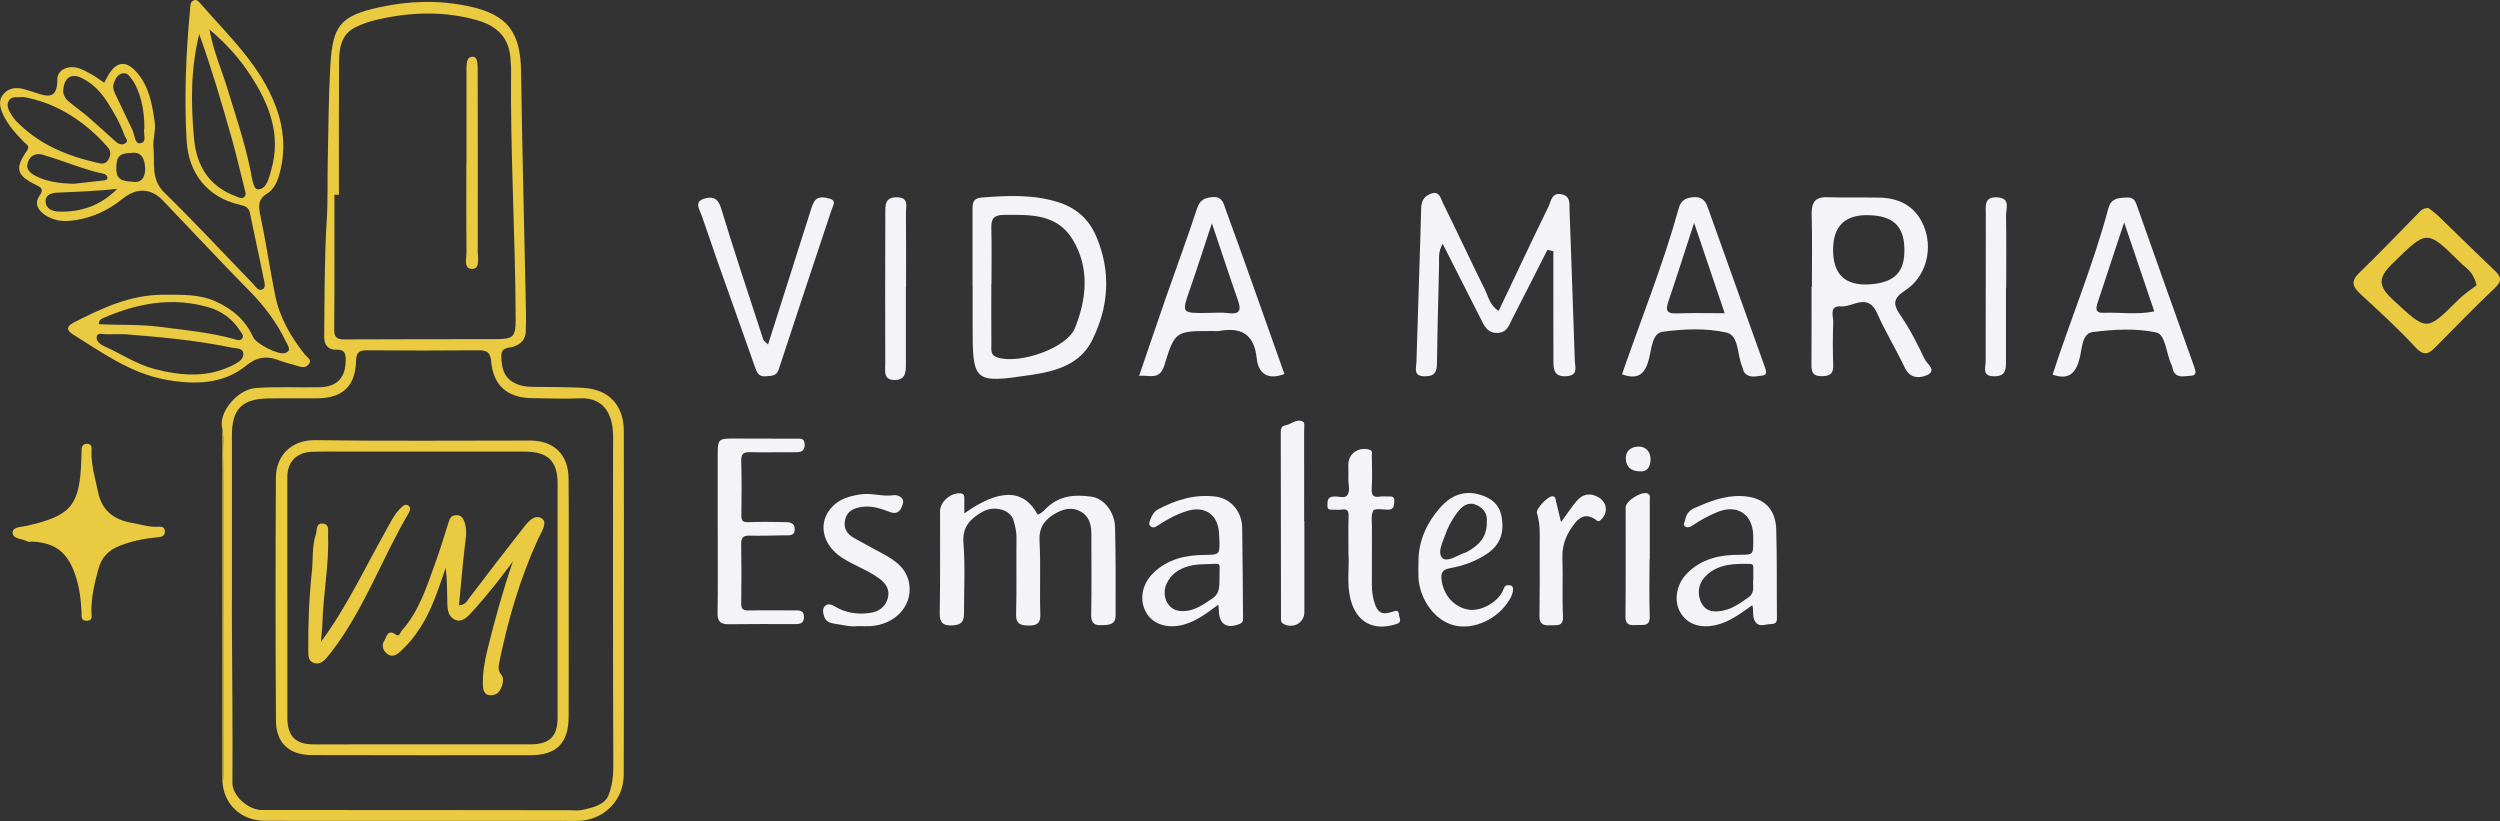 <?xml version="1.0" encoding="UTF-8"?>
<svg id="Camada_2" data-name="Camada 2" xmlns="http://www.w3.org/2000/svg" viewBox="0 0 1012.73 332.57">
  <rect x="0" y="0" width="1012.73" height="332.57" fill="#333333" stroke="none"/>
  <defs>
    <style>
      .cls-1 {
        fill: #eaca41;
      }

      .cls-1, .cls-2 {
        stroke-width: 0px;
      }

      .cls-2 {
        fill: #f4f4f8;
      }
    </style>
  </defs>
  <g id="Camada_1-2" data-name="Camada 1">
    <g>
      <path class="cls-1" d="M90.1,174c-1.98-6.95,6.22-16.29,13.48-16.82,8.66-.62,17.31-.14,25.97-.32,6.86-.14,10.33-3.74,10.49-10.55.07-2.87-.25-4.81-3.89-4.66-3.26.13-4.86-2.05-4.82-5.11.17-15.8.06-31.6,1.03-47.4.5-8.14.24-16.32.42-24.47.28-12.65.32-25.32,1.03-37.95.92-16.45,4.02-20.27,19.9-23.78,11.93-2.63,24.12-2.98,36.18-.41,15.71,3.35,20.97,10.43,21.2,26.5.47,32.3,1.31,64.6,1.97,96.9.06,2.83.05,5.67-.08,8.49-.13,2.99-1.84,4.81-4.59,5.88-2.1.82-5.41.14-5.31,3.93.11,4.07.64,8,4.51,10.44,2.48,1.56,5.25,2,8.13,2.04,6.83.11,13.66.04,20.48.4,10.37.54,16.47,7,16.5,17.38.07,25.65.04,51.3.03,76.95,0,20.82.03,41.64-.06,62.46-.04,10.51-8.37,18.64-18.92,18.64-42.14,0-84.28,0-126.43-.03-9.84,0-17.02-7-17.23-16.56.96-.3.49-1.09.49-1.65.02-39.39.08-78.78-.02-118.17-.02-7.38.63-14.78-.46-22.14ZM93.91,244.3h.02c0,2,0,4,0,5.99.11,22.31.35,44.62.23,66.92-.03,5.26,6.54,10.92,11.87,10.92,41.46-.02,82.92.04,124.39.08,1.83,0,3.73.26,5.48-.12,4.13-.91,8.98-1.96,10.59-5.93,1.39-3.43,1.98-7.51,1.96-11.6-.18-42.63-.11-85.26-.11-127.88,0-2.83.14-5.68-.1-8.49-.69-7.97-4.9-13.21-13.26-12.83-6.48.29-12.99,0-19.48-.08-9.94-.12-15.66-5.06-16.53-14.88-.31-3.5-1.61-4.53-4.92-4.5-15.15.12-30.31.14-45.46,0-3.28-.03-4.25,1-4.34,4.26-.28,10.24-5.4,15.09-15.65,15.2-6.66.07-13.32-.07-19.98.04-10.62.17-14.68,4.37-14.68,14.97,0,22.65,0,45.29,0,67.94ZM137.31,78.89c-.62,0-1.24,0-1.85,0,0,18.14.09,36.29-.08,54.43-.03,3.41,1.1,4.19,4.29,4.17,20.48-.13,40.96-.06,61.44-.11,6.8-.01,7.8-1.02,7.78-7.83-.08-33.96-2.25-67.89-1.85-101.87.01-1-.17-1.99-.2-2.99-.26-9.12-5.24-14.17-13.76-16.55-13.31-3.73-26.61-3.28-39.92-.27-3.22.73-6.46,1.78-9.38,3.28-5.77,2.97-6.39,8.7-6.43,14.29-.13,17.81-.05,35.63-.05,53.44Z"/>
      <path class="cls-1" d="M42.21,33.55c.76-1.41,1.25-2.47,1.86-3.45,3.25-5.26,7.03-5.61,11.23-.91,5.14,5.76,6.34,13.06,7.38,20.3.49,3.41-.84,7.15-.51,10.28.63,6.09-1.2,12.75,4.36,18.19,12.25,11.98,23.92,24.56,35.86,36.87,1.1,1.13,2.19,3.29,3.93,2.41,1.6-.81.73-3.09.45-4.53-1.71-8.78-3.73-17.51-5.48-26.29-.5-2.5-2.06-3-4.17-3.48-12.89-2.9-20.74-12.6-21.51-25.8-1.04-17.84-.27-35.61,1.38-53.36.12-1.32-.05-2.82,1.32-3.56,1.34-.72,2.2.41,2.93,1.25,11.41,13.16,24.47,25.13,30.64,42.1,3.27,8.98,3.87,18.09,1.2,27.36-.86,2.99-2.28,5.88-4.77,7.4-4.02,2.45-3.6,5.32-2.79,9.21,2.25,10.71,3.81,21.57,5.99,32.3,1.82,8.96,6.36,16.68,12.01,23.8.82,1.03,2.78,2.02,1.74,3.67-1.14,1.81-3.04,1.54-4.92.88-2.16-.76-4.48-1.1-6.59-1.96-5.17-2.09-9.15-2.07-14.2,2-9.36,7.54-20.99,7.66-32.41,5.58-14.25-2.59-25.78-10.99-37.72-18.42-2.72-1.69-2.3-3.32.36-4.68,11.52-5.9,23.13-11.36,36.55-11.32,7.17.02,14.33-.3,21.05,2.73,6.7,3.03,12.07,7.51,15.14,14.42,1.23,2.77,10.29,7.39,12.97,6.47,2.82-.97,1.15-2.93.44-4.42-3.69-7.7-8.67-14.42-14.69-20.54-11.91-12.09-23.48-24.52-35.22-36.79-4.87-5.09-10.73-5.32-16.37-.73-6.22,5.06-13.27,8.14-21.27,8.93-3.59.35-7.02-.31-10.02-2.29-2.94-1.94-4.63-4.66-2.29-8,1.77-2.53.62-3.23-1.52-4.28-7.83-3.82-8.65-6.58-3.72-13.69,1.48-2.13-.08-2.58-.99-3.52-3.37-3.47-6.65-6.99-8.67-11.47-1.3-2.89-1.95-5.84.48-8.38,2.48-2.61,5.75-2.49,8.85-1.46,1.24.41,2.51.71,3.72,1.13,5.18,1.79,9,2.71,9.01-5.32,0-4.22,4.94-6.01,9.18-4.36,1.69.66,3.32,1.52,4.89,2.43,1.57.91,3.03,2.01,4.93,3.28ZM80.7,13.8c-3.57,14.49-3.34,28.33-2.12,42.16.97,11.09,6.01,19.55,17.01,23.56,1.09.4,2.21,1.2,3.27.35,1.08-.87.55-2.07.25-3.22-1.74-6.74-3.23-13.55-5.13-20.25-3.98-14.01-8.05-28.01-13.28-42.61ZM84.83,11.92c1.7,9.12,4.91,16.22,7.17,23.58,3.35,10.9,6.99,21.72,9.35,32.9.65,3.07,1.14,8.31,3.1,8.3,3.63-.02,4.5-4.64,5.45-7.96,4.06-14.18-.82-26.53-8.35-38.11-4.3-6.61-9.49-12.6-16.72-18.71ZM50.67,135.39c-2.09,0-4.75-.06-7.41.03-1.41.05-3.57-.84-4.03.75-.52,1.82,1.28,3.35,2.9,4.05,6.83,2.96,13.02,7.33,20.34,9.23,11.04,2.86,21.96,3.77,32.49-1.85,1.74-.93,3.74-2.15,3.61-4.3-.15-2.44-2.82-2.1-4.37-2.42-14.17-2.95-28.55-4.31-43.55-5.48ZM9.52,39.31c-2.47.24-4.87-.52-6,1.54-1.16,2.11.23,4.13,1.34,5.98.43.71.92,1.4,1.49,1.99,9.22,9.67,20.97,14.44,33.7,17.28,1.72.38,3.24.09,4.1-1.86.76-1.71.76-3.21-.5-4.6-1.45-1.6-2.9-3.21-4.46-4.69-8.56-8.1-18.43-13.69-29.66-15.65ZM40.01,131.32c8.34.45,16.47,0,24.6,1.07,10.05,1.31,20.15,2.19,29.97,4.9,1.15.32,2.79,1.08,3.64-.35.66-1.11-.53-2.2-1.11-3.11-2.99-4.65-7.26-7.77-12.51-9.32-14.78-4.34-28.91-1.68-42.68,4.28-.91.39-1.83.81-1.89,2.54ZM25.6,36.96c-.05.95.61,2.82,2.25,4.18,2.56,2.12,5.29,4.03,7.81,6.2,3.78,3.25,7.42,6.66,11.16,9.96,1.18,1.05,2.63,1.74,4.05.65,1.37-1.05-.08-2.05-.42-3.05-1.66-4.74-4.14-9.06-6.8-13.28-2.7-4.29-6.11-7.92-10.77-10.13-4-1.9-7.12,0-7.27,5.47ZM29.74,74.47c3.43-.38,7.71-.85,12-1.35.8-.09,1.82-.16,1.78-1.23-.02-.5-.67-1.29-1.16-1.4-8.62-1.81-16.67-5.4-25.09-7.81-2.62-.75-5,.15-5.97,3.07-.96,2.9.96,4.39,3.09,5.5,4.52,2.34,9.45,2.99,15.35,3.21ZM58.5,52.01c.06-7.94-1.93-15.65-4.99-19.77-.99-1.33-1.93-2.93-3.9-2.52-2,.42-2.84,2.19-3.48,3.9-.77,2.06.27,3.87,1.13,5.66,2.14,4.46,4.29,8.92,6.4,13.39.94,1.99.84,5.8,3.27,5.36,2.89-.52.88-4.22,1.56-6.03ZM47.5,76.47c-8.15.98-16.2,1.18-24.24,1.57-2.16.1-4.77.69-4.79,3.39-.02,3.07,2.7,4.19,5.22,4.28,9.11.33,17.18-2.46,23.81-9.24ZM52.95,61.98c-4.72.06-5.94,1.55-5.82,6.8.11,4.94,4.06,4.54,7.1,4.89,4.07.48,4.69-3.5,4.56-5.69-.17-2.84-.99-6.87-5.83-6Z"/>
      <path class="cls-2" d="M390.61,207.99c14.29-10.21,24.2-9.96,29.73.47,1.68-.49,2.73-1.86,3.91-2.96,5.19-4.84,11.49-5.24,17.95-4.28,5.09.76,9.34,6.18,9.5,12.44.31,11.88.23,23.78.22,35.67,0,4.05-3.23,3.82-5.91,3.93-2.79.12-4.04-1.01-3.98-4.22.23-10.97.05-21.95.07-32.93,0-3.76-1-7.11-4.45-8.96-3.53-1.9-7.05-.98-10.36.98-4.21,2.5-6.49,5.62-6.19,11.07.55,9.9,0,19.86.33,29.78.13,4.06-2.16,4.49-4.97,4.42-2.66-.07-4.96-.45-4.85-4.39.28-10.45.03-20.91.16-31.36.03-2.37-.59-4.6-1.16-6.75-1.2-4.51-7.97-6.3-12.72-3.53-4.75,2.77-8.12,5.96-7.61,12.54.74,9.48.22,19.06.23,28.6,0,3.58-1.39,4.87-5.43,4.85-3.11-.01-4.46-1.25-4.4-4.76.24-13.85.1-27.7.13-41.55,0-3.83,4.47-7.59,8.32-7.19,1.55.16,1.49,1.16,1.5,2.22.01,1.79,0,3.58,0,5.9Z"/>
      <path class="cls-2" d="M290.74,215.18c0-10.71-.02-21.42,0-32.13.01-4.79.65-5.4,5.46-5.4,8.75.01,17.5.04,26.25.06,1.69,0,3.49-.33,3.51,2.36.02,2.46-1.21,3.14-3.4,3.12-6.27-.03-12.54.13-18.8-.02-2.78-.06-3.56.88-3.49,3.64.21,7.31.16,14.63.06,21.94-.03,2.2.59,2.88,2.88,2.78,4.82-.21,9.66-.09,14.49-.03,1.98.03,4.24.09,4.24,2.86,0,3-2.43,2.45-4.31,2.49-4.7.09-9.4.24-14.1.13-2.64-.06-3.32,1.02-3.28,3.49.13,7.96.14,15.93.02,23.9-.03,2.24.66,2.95,2.88,2.92,6.27-.11,12.54.02,18.8-.03,2-.02,3.74,0,3.74,2.67,0,2.5-1.51,2.9-3.63,2.89-9.01-.05-18.02-.05-27.03.05-3.13.03-4.38-1.11-4.34-4.39.16-11.1.06-22.2.06-33.3Z"/>
      <path class="cls-2" d="M493.51,244.95c-4.8,3.59-9.04,6.79-14.31,8.16-6.3,1.65-12.16-.25-14.83-4.86-3-5.17-1.83-11.74,3.03-16.34,5.74-5.43,12.84-7.07,20.49-7.12,6.25-.05,6.27-.11,6.06-6.46-.06-1.69-.13-3.42-.53-5.05-1.42-5.74-6.39-8.22-12.59-6.28-4.12,1.29-7.92,3.32-11.51,5.7-1.04.69-2.12,1.4-3.17.56-1.11-.89-.41-2.09,0-3.21.62-1.67,1.6-3,3.16-3.82,7.28-3.84,14.94-6.14,23.24-5.05,6.11.81,10.54,6.07,10.65,12.61.21,12.26.22,24.53.35,36.79.01,1.03-.19,1.68-1.23,2.11-5.42,2.24-8.59.18-8.58-5.63,0-.48-.11-.97-.24-2.11ZM494.03,232.99c-.07-5.7,1.09-4.52-5.71-4.45-2.33.03-4.73.22-6.95.85-3.85,1.09-7.04,3.21-8.79,7.07-2.17,4.8.31,10.37,5.07,10.99,5.34.69,9.36-2.23,13.49-5.03,3.19-2.16,2.81-5.24,2.89-9.44Z"/>
      <path class="cls-2" d="M709.86,245.15c-4.77,3.32-9.15,6.78-14.71,8.04-6.57,1.5-11.8-.37-14.57-5.31-2.58-4.59-1.52-11.09,2.67-15.44,5.85-6.06,13.31-7.71,21.39-7.7,5.62.01,5.62-.07,5.59-5.78,0-.78,0-1.57-.03-2.35-.33-8.52-6.71-12.5-14.65-9.12-3.48,1.48-6.83,3.21-9.92,5.37-.98.69-1.99.98-2.89.48-1.28-.72-.22-1.8-.08-2.76.34-2.31,1.78-3.9,3.69-4.75,6.03-2.66,12.11-5.11,18.96-4.89,8.75.28,13.99,4.8,14.23,13.55.34,12,.16,24,.28,36.01.02,2.12-1.23,2.28-2.77,2.33-2.3.08-4.93,1.58-6.39-1.71-.81-1.82-.22-3.8-.81-5.98ZM710.25,234.58c0-1.57,0-3,0-4.43,0-.81-.03-1.66-1.09-1.69-6.44-.17-12.91-.14-17.97,4.68-2.71,2.58-3.7,6.06-2.55,9.7.81,2.57,2.59,4.62,5.57,4.8,5.58.35,9.83-2.61,14.11-5.68,2.91-2.09,1.48-4.97,1.94-7.38Z"/>
      <path class="cls-2" d="M574.62,228.54c-.28-9.3,3.4-17.13,9.57-23.76,3.74-4.01,8.68-5.95,14.21-4.68,4.94,1.14,8.95,3.76,9.9,9.29,1.02,5.98-.27,11.03-5.63,14.74-4.72,3.28-9.96,5.06-15.47,6.08-2.94.55-3.56,1.99-3.25,4.6.76,6.3,5.13,11.21,10.98,12.16,5.07.83,12.34-3.22,14.16-8.38.6-1.69,1.48-1.59,2.51-1.49,1.42.13,1.45,1.47,1.27,2.43-.2,1.12-.71,2.23-1.28,3.22-4.6,7.95-14.44,12.56-22.49,10.59-7.69-1.89-13.94-10.2-14.48-19.33-.11-1.82-.02-3.65-.02-5.48ZM602.28,211.55c.44-3.21-1.29-5.85-4.41-7.08-3.23-1.28-5.69.61-7.61,3.23-2.1,2.85-3.8,5.93-4.93,9.25-1.03,3.01-3.14,6.96-1.02,9.11,1.68,1.7,5.52-.69,8.26-1.85.47-.2,1.01-.28,1.46-.52,4.7-2.53,8.34-5.82,8.27-12.14Z"/>
      <path class="cls-2" d="M347.53,253.61c-2.96.48-6.26-.52-9.6-.98-1.69-.23-3.38-.86-3.99-2.71-.49-1.48-.99-3.22.29-4.44,1.16-1.12,2.62-.61,3.95.19,4.43,2.66,9.23,3.34,14.29,2.62,3.56-.51,6.12-2.43,7.13-5.81,1.01-3.4-.58-6.05-3.35-8.08-4.73-3.48-10.36-5.35-15.25-8.55-8.12-5.31-9.81-14.4-3.84-20.6,3.15-3.28,7.22-4.36,11.57-5,4.51-.66,8.91,1.07,13.47.33,1.04-.17,4.26.73,3.57,3.34-.62,2.34-1.8,4.81-5.26,3.49-3.78-1.44-7.61-2.75-11.79-2.01-3,.53-5.51,1.7-6.32,4.94-.84,3.36.51,5.87,3.43,7.52,3.69,2.08,7.43,4.09,11.16,6.1,5.4,2.9,10.48,6.13,11.38,12.91,1.15,8.71-5.82,16.12-15.65,16.75-1.56.1-3.13.01-5.17.01Z"/>
      <path class="cls-2" d="M546.25,224.66c0-6.01-.11-10.71.05-15.41.07-2.16-.37-3.21-2.75-2.83-1.15.18-2.35.04-3.52.05-1.2.01-2.39.13-2.3-1.72.07-1.45-.15-2.93,1.67-3.49.25-.08.51-.08.77-.11,1.91-.22,4.51.92,5.59-.53,1.34-1.8.35-4.52.45-6.84.07-1.82-.01-3.66-.02-5.48-.02-4.5,4.05-7.4,8.46-6.16,1.61.45,1.05,1.61,1.06,2.49.07,4.44.23,8.89-.04,13.31-.18,2.89.84,3.66,3.47,3.22,1.02-.17,2.09,0,3.13-.05,1.4-.06,2.71-.06,2.54,1.92-.14,1.69-.02,3.5-2.61,3.43-2.04-.06-5.35-.57-5.88.36-1.02,1.81-.55,4.5-.56,6.82-.04,7.7.01,15.41-.03,23.11-.01,2.37.28,4.68.92,6.96,1.27,4.46,3.14,5.64,7.46,4.08,1.76-.64,2.53-.46,2.62,1.28.07,1.29,1.51,2.89-1.09,3.74-9.31,3.02-16.33-.82-18.62-10.34-1.52-6.33-.38-12.76-.75-17.82Z"/>
      <path class="cls-2" d="M528.39,211.12c0,12.28,0,24.56,0,36.84,0,4.33-4.38,6.8-8.36,4.84-1.29-.64-1.11-1.63-1.11-2.62-.03-24.95-.04-49.9-.09-74.86,0-1.42.13-2.71,1.76-2.99,2.39-.41,4.46-2.68,6.96-1.67,1.24.5.74,2.36.74,3.62.03,12.28.02,24.56.02,36.84h.07Z"/>
      <path class="cls-1" d="M35.43,179.76c2.13.22,1.64,2.07,1.62,3.41-.07,5.57,1.58,10.81,2.68,16.18,1.57,7.68,6.61,11.23,13.75,12.48,3.42.6,6.78,1.72,10.34,1.55,1.23-.06,2.88-.19,2.96,1.79.09,2.09-1.4,2.32-3,2.47-5.32.5-10.49,1.53-15.5,3.53-4.37,1.75-7.16,4.7-8.38,9.19-1.58,5.79-2.99,11.59-2.86,17.68.03,1.28.71,3.25-1.72,3.42-2.73.19-2.2-1.91-2.28-3.45-.26-5.16-.87-10.22-2.56-15.16-3.08-9.02-7.99-12.96-17.33-13.46-.66-.04-1.48.27-1.96-.02-2.1-1.27-6.05-.83-6.08-3.67-.03-2.28,3.47-2.18,5.63-2.67,18.21-4.11,21.63-8.28,22.21-27.1.04-1.33.06-2.67.13-4,.07-1.35.73-2.17,2.36-2.17Z"/>
      <path class="cls-2" d="M632.35,211.53c2.32-3.17,4.16-5.97,6.29-8.52,2.36-2.82,5.3-3.53,8.71-1.68,3.77,2.04,4.27,6.48,1.03,9.37-1.06.95-1.6.04-2.31-.41-3.24-2.09-5.82-1.25-8.1,1.65-3.23,4.12-5.24,8.51-5.05,13.97.28,7.95-.16,15.94.24,23.88.2,3.99-2.49,3.42-4.46,3.5-2.31.1-5.13.34-5.07-3.6.15-9.53.11-19.06.09-28.59,0-4.42.31-8.87-1.11-13.2-.56-1.71,4.37-6.93,6.25-6.86,1.3.04,1.25,1.06,1.45,1.93.61,2.65,1.27,5.29,2.05,8.56Z"/>
      <path class="cls-2" d="M668.22,226.57c0,7.71-.2,15.43.08,23.13.16,4.33-3.05,3.36-5.06,3.47-1.97.11-4.81.58-4.77-3.32.15-14.77.04-29.54.07-44.31,0-2.65,6.53-6.7,8.88-5.63,1.29.59.89,1.74.89,2.74.01,7.97,0,15.94,0,23.92-.03,0-.07,0-.1,0Z"/>
      <path class="cls-2" d="M626.83,101.22c-4.73,9.31-9.42,18.65-14.22,27.93-1.3,2.52-2.05,5.57-5.94,5.71-4.2.15-5.38-2.85-6.84-5.72-4.97-9.8-9.94-19.6-15.41-30.38-1.9,3.29-1.4,5.92-1.46,8.44-.3,13.27-.69,26.54-.85,39.82-.04,3.6-.87,5.47-4.98,5.42-4.78-.06-3.41-3.37-3.34-5.69.58-20.85,1.38-41.69,1.92-62.54.09-3.34,1.69-5.12,4.43-5.9,3-.86,3.5,2.14,4.34,3.85,5.73,11.59,11.18,23.32,16.92,34.9,1.51,3.04,2.15,6.75,5.71,8.87,6.75-14.2,13.35-28.3,20.2-42.29,1.02-2.08,1.22-5.75,5.22-4.95,3.77.75,3.18,3.73,3.28,6.41.71,20.3,1.47,40.61,2.13,60.91.09,2.67,1.58,6.14-3.54,6.4-5.01.26-5.1-2.94-5.12-6.29-.05-14.79-.02-29.58-.02-44.37-.81-.18-1.62-.36-2.44-.54Z"/>
      <path class="cls-2" d="M733.98,116.19c0-9.75.18-19.51-.08-29.26-.12-4.67,1.14-7.19,6.27-7.04,7.03.21,14.07.04,21.1.16,9.04.16,15.64,4.28,18.57,12.93,3.05,9.02-.08,19.47-7.96,24.58-5.09,3.3-5.16,5.65-1.93,10.31,3.82,5.5,6.83,11.6,9.75,17.66.91,1.89,5.06,4.59.92,6.43-2.78,1.24-6.82,1.57-8.94-2.89-3.56-7.51-7.93-14.65-11.3-22.23-3.72-8.35-9.72-2.39-14.58-2.72-5.04-.35-3.06,4.08-3.16,6.61-.23,5.68-.23,11.38-.01,17.07.14,3.65-1.36,4.61-4.78,4.59-3.4-.02-4.07-1.6-4.04-4.5.08-10.57.03-21.13.03-31.7h.14ZM742.57,101.27q0,14.97,15,13.9c10.07-.72,14.18-5.08,13.88-14.73-.29-9.03-4.73-13.07-14.6-13.28q-14.29-.31-14.28,14.1Z"/>
      <path class="cls-2" d="M393.97,115.97c0-10.03,0-20.07,0-30.1,0-2.72-.4-5.51,3.66-5.84,10.56-.84,21.08-1.35,31.36,1.98,7.06,2.29,12.11,6.82,15.05,13.66,6.16,14.37,5.15,28.64-1.69,42.3-4.85,9.67-14.64,12.41-24.4,13.87-23.64,3.55-24,3.09-23.94-20.42.01-5.15,0-10.3,0-15.46h-.05ZM401.62,115.13h-.05c0,8.12-.04,16.25.03,24.37.02,2.03-.58,4.32,2.39,5.29,8.95,2.91,28.22-3.72,31.5-11.97,4.67-11.76,5.98-24.11-.84-35.59-6.39-10.76-17.37-10.27-28.09-10.17-4.06.04-5.08,1.63-4.98,5.33.19,7.58.06,15.16.06,22.74Z"/>
      <path class="cls-2" d="M520.3,151.51c-7.04,2.69-10.61-.5-11.22-6.39-1.03-9.82-6.32-12.67-15.26-11.05-.79.14-1.62.02-2.43.02-14.95,0-15.44-.15-19.68,13.78-1.93,6.33-5.77,4.01-10.25,4.36,3.72-10.87,7.24-21.31,10.86-31.72,4.19-12.03,8.63-23.96,12.6-36.06,1.16-3.53,3.12-4.36,6.39-4.61,3.93-.3,4.36,2.73,5.22,5.05,4.11,11.1,8.04,22.27,12.01,33.42,3.87,10.87,7.72,21.76,11.77,33.19ZM490.94,90.38c-3.37,10.18-5.96,18.33-8.78,26.41-3.53,10.1-3.61,10.06,6.51,9.99,2.97-.02,5.97-.31,8.89.06,5.32.66,5.15-1.74,3.78-5.61-3.37-9.59-6.52-19.26-10.42-30.84Z"/>
      <path class="cls-2" d="M657.07,151.6c7.82-22.6,16.71-44.54,23.01-67.35.91-3.3,3.11-4.15,5.97-4.38,2.76-.22,4.6.96,5.57,3.66,7.77,21.77,15.59,43.52,23.35,65.29.42,1.17,1.02,3.1-.81,3.27-2.52.24-5.44,1.36-7.54-1.2-.48-.59-.5-1.53-.83-2.26-2.12-4.8-1.26-12.77-6.46-13.93-8.27-1.84-17.32-1.46-25.82-.31-4.12.55-4.46,6.63-5.44,10.65-1.38,5.7-3.89,9.26-11,6.57ZM698.66,126.89c-4.16-12.3-8.01-23.68-12.39-36.61-3.87,11.88-7.07,22.01-10.49,32.05-1.25,3.67-.33,4.79,3.52,4.63,6.16-.26,12.34-.07,19.36-.07Z"/>
      <path class="cls-2" d="M831.49,151.76c7.32-22.58,16.53-44.54,22.63-67.53.89-3.37,3.35-3.99,6.14-4.15,2.07-.12,4.1-.45,5.14,2.5,7.74,22.08,15.68,44.1,23.51,66.15.52,1.47,1.16,3.43-1.45,3.48-2.31.05-5,1.11-6.76-1.34-.6-.83-.54-2.1-1.01-3.05-2.23-4.48-2.34-12.31-6.22-13.14-8.27-1.78-17.3-1.25-25.82-.15-4.15.54-4.24,6.5-5.1,10.17-1.52,6.5-4.46,9.4-11.06,7.05ZM860.47,90.11c-4.03,12.23-7.32,22.29-10.68,32.34-.79,2.37-1.15,4.42,2.31,4.27,6.79-.28,13.68.88,20.58-.57-4.03-11.89-7.82-23.09-12.2-36.04Z"/>
      <path class="cls-2" d="M311.14,139.54c5.66-17.82,11.12-35,16.59-52.18.57-1.8,1.05-3.68,1.91-5.34,1.47-2.82,4.24-2.15,6.45-1.55,2.97.8,1.26,3.02.73,4.63-7.11,21.5-14.32,42.97-21.35,64.5-.94,2.88-2.86,2.56-5.01,2.82-3.33.4-3.93-1.73-4.78-4.17-4.99-14.26-10.11-28.47-15.15-42.72-2.15-6.07-4.12-12.21-6.3-18.26-1-2.77-3.25-5.78,1.6-6.95,3.34-.8,5.15.3,6.32,4.16,5.4,17.8,11.31,35.45,17.07,53.13.15.45.73.76,1.91,1.94Z"/>
      <path class="cls-1" d="M983.74,84.25c1.1.87,2.65,1.93,3.98,3.21,7.62,7.33,15.12,14.79,22.8,22.06,2.7,2.56,3.14,4.29.09,7.18-8.27,7.82-16.18,16.01-24.19,24.1-2.87,2.9-4.82,3.33-8.12-.27-6.94-7.58-14.62-14.48-22.17-21.48-3.16-2.93-3.92-5.17-.38-8.57,8.01-7.7,15.65-15.78,23.46-23.68,1.12-1.13,2.06-2.59,4.52-2.53ZM1003.21,115.58c-1.11-5.43-4.29-6.98-6.53-9.2-13.8-13.67-13.49-13.26-27.46.33-6.2,6.03-5.78,9.27.36,14.92,13.58,12.51,13.2,12.82,26.21-.14,2.47-2.46,5.48-4.39,7.42-5.91Z"/>
      <path class="cls-2" d="M366.97,116.26c0,10.27,0,20.54,0,30.81,0,3.35.08,6.91-4.63,6.87-4.66-.05-3.72-3.97-3.73-6.6-.1-20.27,0-40.54.02-60.81,0-3.35-.27-6.67,4.69-6.61,5.02.05,3.64,3.69,3.67,6.35.1,10,.04,20,.04,30h-.06Z"/>
      <path class="cls-2" d="M812.6,116.56c0,10.01-.01,20.01,0,30.02,0,3.19-.14,5.79-4.6,5.85-5.29.07-3.62-3.39-3.62-6.07,0-19.74.04-39.48.06-59.22,0-3.45-.93-7.56,4.73-7.19,5.45.36,3.4,4.6,3.45,7.4.18,9.73.07,19.47.07,29.21h-.1Z"/>
      <path class="cls-1" d="M90.1,174c1.09,7.36.44,14.77.46,22.14.09,39.39.04,78.78.02,118.17,0,.56.47,1.35-.49,1.65,0-47.34,0-94.65.01-141.97Z"/>
      <path class="cls-2" d="M664.29,190.93c-3.87-.04-5.56-2.09-5.68-5.08-.13-3.02,1.84-4.77,4.85-4.94,3.21-.17,5.31,2.1,5.16,5.39-.14,3.05-1.48,4.9-4.33,4.63Z"/>
      <path class="cls-1" d="M230.37,242.85c0,15.83.04,31.66-.02,47.49-.04,10.68-4.89,15.58-15.47,15.59-29.49.03-58.98.02-88.48-.05-9.16-.02-14.55-4.79-14.61-13.89-.22-32.82-.21-65.65-.03-98.47.05-9.26,6.58-15.36,15.92-15.22,28.99.43,57.98.14,86.97.16,9.73,0,15.58,5.6,15.67,15.4.15,16.33.04,32.66.04,48.99ZM116.39,242.22h.02c0,16.15,0,32.29,0,48.44,0,7.51,3.23,10.88,10.66,10.88,29.3.01,58.59,0,87.89-.02,7.65,0,10.92-3.24,10.92-10.8.02-31.63.02-63.25,0-94.88,0-9.03-3.96-12.89-13.18-12.89-23.47,0-46.94,0-70.41,0-5.33,0-10.66-.11-15.98.07-6.24.22-9.92,4.17-9.92,10.26,0,16.31,0,32.62,0,48.94Z"/>
      <path class="cls-1" d="M188.97,66.05c0-12.14,0-24.27,0-36.41,0-1.33-.03-2.67.11-3.98.15-1.4.75-2.71,2.38-2.68,1.44.03,1.75,1.36,1.92,2.52.14.98.13,1.99.13,2.98.03,24.44.09,48.88.02,73.32,0,2.6,1.06,7.1-2.24,7.14-3.62.05-2.28-4.42-2.31-6.98-.14-11.97-.06-23.94-.06-35.91h.06Z"/>
      <path class="cls-1" d="M207.81,227.39c-2.54,3.34-5.01,6.73-7.65,9.99-3.04,3.74-6.13,7.46-9.41,11-1.66,1.79-3.71,3.88-6.48,2.64-2.57-1.15-3-3.87-3.06-6.4-.11-4.79-.03-9.58-.65-14.57-1.51,4.24-2.9,8.53-4.55,12.71-3.14,7.97-7.37,15.27-13.77,21.11-1.48,1.35-3.26,2.61-5.34,1.05-1.86-1.39-2.39-3.64-1.24-5.32.89-1.3,1.25-5.05,4.7-2.52,1.46,1.07,1.78-.95,2.42-1.66,6.71-7.5,9.77-16.86,13.09-26.06,2.14-5.93,4.06-11.94,5.91-17.97.51-1.65,1.15-2.62,2.98-2.69,1.84-.07,2.69.93,3.29,2.45,1.34,3.41.63,6.8.23,10.27-.91,7.85-1.57,15.73-2.34,23.74,2.58-.02,3.17-1.62,4.16-2.92,7-9.22,14.03-18.41,21.19-27.5,2.1-2.67,4.92-6.81,8.21-4.7,2.57,1.65-.35,5.73-1.63,8.54-7.25,15.93-12.12,32.61-15.6,49.72-.35,1.75-.62,3.36.86,5.1,1.65,1.95-.15,7.19-2.53,7.93-2.94.91-4.83-.04-4.97-3.49-.2-5.04.68-9.94,1.87-14.79,2.93-11.9,6.17-23.71,10.29-35.67Z"/>
      <path class="cls-1" d="M130.01,260.01c10.46-14.12,17.63-29.66,26.02-44.51,1.95-3.46,3.57-7.15,6.54-9.94.87-.82,1.9-1.6,3.03-.61.89.78.5,1.95.01,2.77-10.89,18.48-18.06,39.04-31.26,56.23-.61.79-1.21,1.58-1.87,2.34-1.35,1.57-2.9,2.93-5.14,2.33-2.5-.67-2.44-2.98-2.46-4.89-.11-10.82.33-21.63,1.47-32.37.53-4.94-.02-10.03,1.58-14.84.57-1.7-.03-4.69,2.85-4.43,2.8.25,2.06,2.98,2.13,4.84.42,11.84-1.96,23.5-2.29,35.3-.07,2.6-.4,5.18-.61,7.78Z"/>
    </g>
  </g>
</svg>